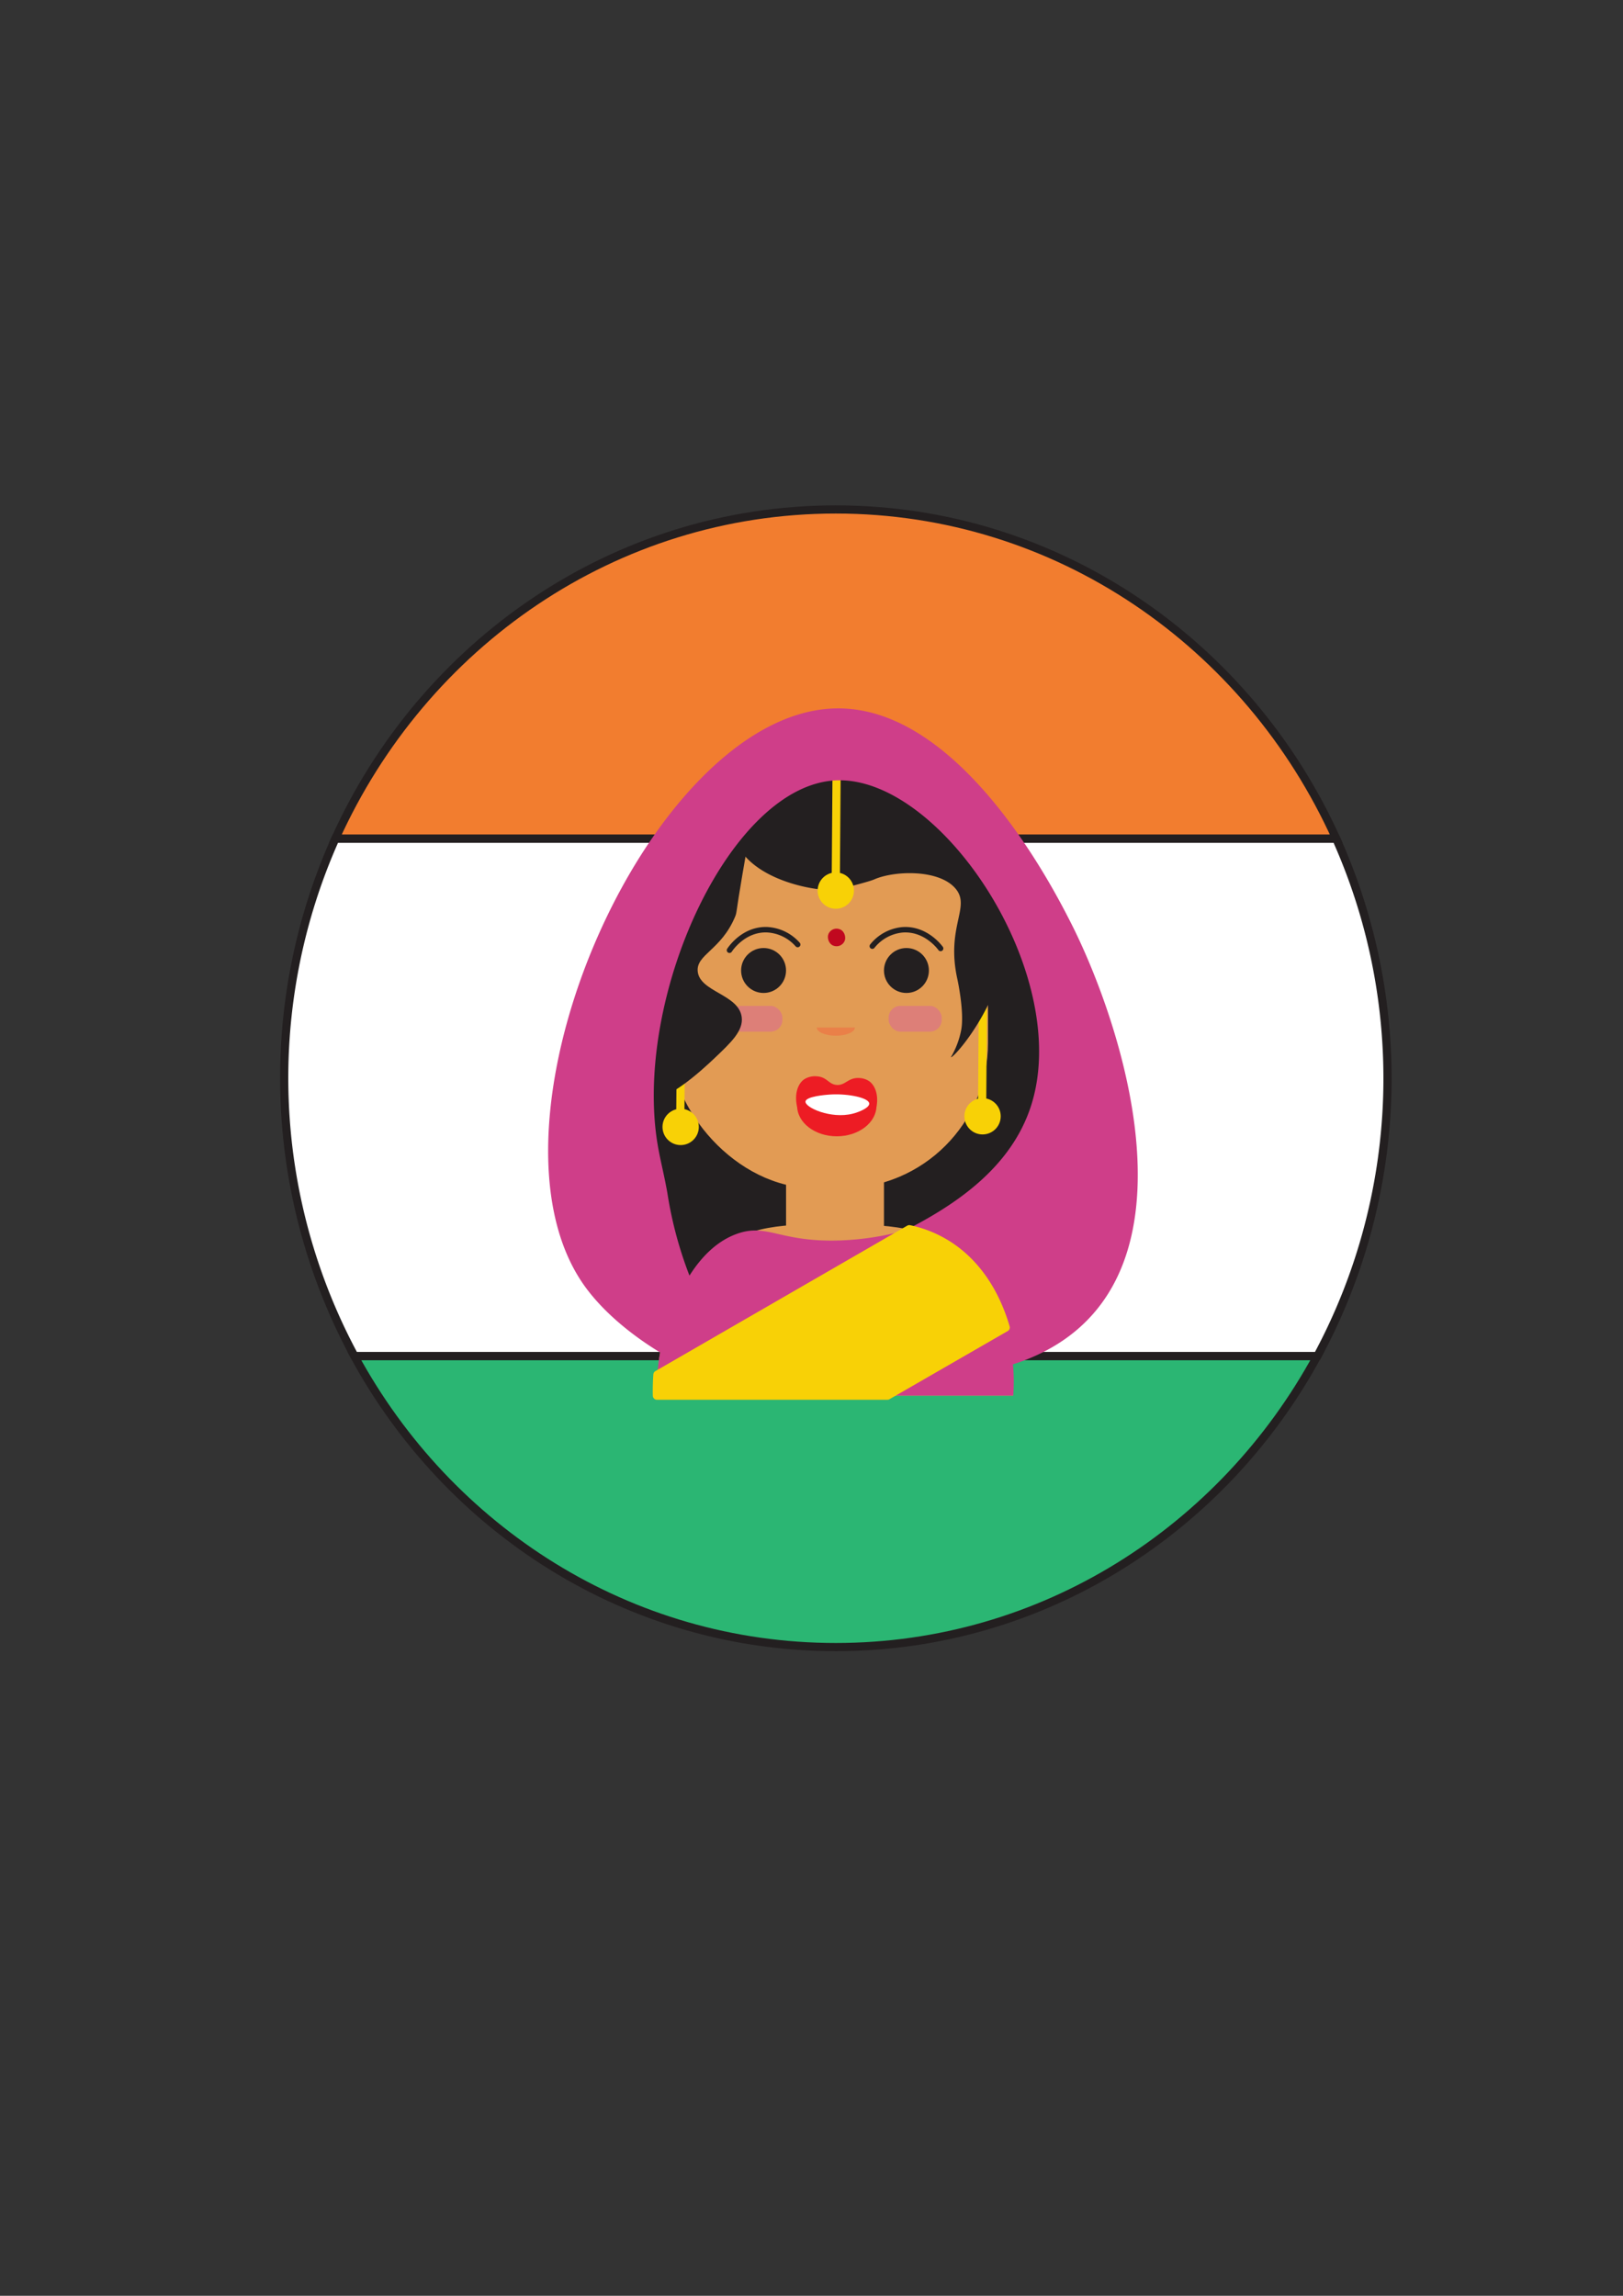 <svg id="Layer_1" data-name="Layer 1" xmlns="http://www.w3.org/2000/svg" viewBox="0 0 595.28 841.89"><rect x="0" y="0" width="595.28" height="841.89" fill="#333333" stroke="none"/><defs><style>.cls-1{fill:#f27d2f;}.cls-1,.cls-12,.cls-2,.cls-3{stroke:#231f20;}.cls-1,.cls-2,.cls-3{stroke-miterlimit:10;}.cls-1,.cls-2,.cls-3,.cls-6,.cls-7{stroke-width:3px;}.cls-2{fill:#2bb673;}.cls-10,.cls-3{fill:#fff;}.cls-4{fill:#231f20;}.cls-5{fill:#e29b54;}.cls-12,.cls-6{fill:none;}.cls-6,.cls-7{stroke:#f8d106;}.cls-12,.cls-6,.cls-7{stroke-linecap:round;stroke-linejoin:round;}.cls-7{fill:#f8d106;}.cls-8{fill:#ea8048;}.cls-9{fill:#ed1c24;}.cls-11{fill:#dd7f78;}.cls-12{stroke-width:2px;}.cls-13{fill:#c1081f;}.cls-14{fill:#cf3e89;}</style></defs><title>icons</title><path class="cls-1" d="M306.55,186.82c-81.3,0-151.39,49.44-183.55,120.74H490.1C457.94,236.27,387.85,186.82,306.55,186.82Z"/><path class="cls-2" d="M306.55,604c75.86,0,142-43.05,176.6-106.74H129.95C164.58,561,230.68,604,306.55,604Z"/><path class="cls-3" d="M490.1,307.57H123a214.61,214.61,0,0,0,7,189.7h353.2A214.61,214.61,0,0,0,490.1,307.57Z"/><path class="cls-4" d="M278.86,277.59a86.42,86.42,0,0,1,61.93,4.31,74.12,74.12,0,0,1,20.76,15.16,64.22,64.22,0,0,1,9.73,12.13,50.21,50.21,0,0,1,4.32,9c4.78,13.05,5.37,30.64,5.53,35.24,0.07,2.21.07,4.16,0.34,7.5,0.71,8.75,2.48,16,3.92,22.89,1,4.74,2.39,10.27,4.69,17.62,4.3,13.76,9.5,21.32,11.09,36.82a87.94,87.94,0,0,1-1.71,28.32c-2.3,11.05-5.36,16-7.77,19.16-3.55,4.63-6.32,8.23-11.54,10.09-9.16,3.28-15.07-2.52-30.19-.93-22,2.32-22,14-42.67,17-20.94,3-38.33-6.59-50.35-13.22-12.74-7-25-13.76-33.28-29.27-1.76-3.27-11.27-21-7.68-41.54,2.74-15.67,13.19-33.88,14.51-48.15,1.06-11.49-1-14.63-2-22.89h0a56,56,0,0,1-.56-9.21c1-33.57,23.86-54.08,23.86-54.08A72.25,72.25,0,0,1,278.86,277.59Z"/><rect class="cls-5" x="245.69" y="291.28" width="116.69" height="144.49" rx="53.35" ry="53.35"/><line class="cls-6" x1="360.53" y1="364.14" x2="360.23" y2="404.67"/><circle class="cls-7" cx="360.38" cy="409.35" r="5.16"/><path class="cls-4" d="M278.14,280.31c-1.41,1.44-12.09,12.58-9.36,25,3.66,16.61,28.25,21,34.75,21,2,0,4.08-.2,4.08-0.2,6.68-1.67,11.66-3,13.1-3.65,7.4-3.21,23.51-3.73,29.63,3.25,6,6.81-3.54,13.93.82,33.44,0,0,2.66,12.18,1.35,18.74a31.32,31.32,0,0,1-3.74,9.8c1.11,0.54,24.87-26.19,20.34-55.46-3-19.44-17.64-32.41-22.78-36.7C319,272.63,283.79,279.17,278.14,280.31Z"/><circle class="cls-4" cx="280.06" cy="355.89" r="8.24"/><circle class="cls-4" cx="332.46" cy="355.89" r="8.24"/><path class="cls-8" d="M313.56,376.8c0,1.66-3.13,3-7,3s-7-1.35-7-3"/><path class="cls-9" d="M321.48,405.45c0,6.21-6.52,11.24-14.56,11.24s-14.56-5-14.56-11.24"/><path class="cls-9" d="M292.37,405.9c-1-4.27,0-8.33,2.63-10.14a7.44,7.44,0,0,1,4.61-1.06c3.86,0.26,4.27,3,7.39,3.16s4.11-2.77,8.13-2.54a7,7,0,0,1,3.53,1.07c2.53,1.72,3.57,5.47,2.82,9.5"/><path class="cls-10" d="M295.44,403.9c0.26-1.79,7-2.44,9.68-2.56,6.05-.28,13.46,1.19,13.69,3.29,0.17,1.55-3.58,3.15-6.1,3.78C304.69,410.42,295.12,406.11,295.44,403.9Z"/><rect class="cls-11" x="325.93" y="368.86" width="19.48" height="9.45" rx="4.33" ry="4.33"/><rect class="cls-11" x="267.49" y="368.86" width="19.48" height="9.45" rx="4.33" ry="4.33"/><rect class="cls-5" x="288.31" y="417.49" width="35.91" height="46.1" rx="11.44" ry="11.44"/><path class="cls-5" d="M241,511.8c-0.13-4.94-.48-34.57,19.52-51.69,13.17-11.27,28.25-11.21,45.76-11.14,18.38,0.08,34.5.14,47.9,12.7,18.49,17.31,17.62,45.08,17.39,50.13"/><path class="cls-12" d="M267.56,348.46c0.25-.39,5.07-7.74,13.66-7.53a16.07,16.07,0,0,1,11.35,5.44"/><line class="cls-6" x1="249.8" y1="371.8" x2="249.5" y2="412.33"/><path class="cls-12" d="M345,347.81c-0.27-.38-5.45-7.47-14-6.84a16.07,16.07,0,0,0-11.06,6"/><path class="cls-4" d="M263.88,291.41c4.08-.23,8.08,4.13,9.79,7.34,2.09,3.95,1.13,7.38-1.38,22-2.47,14.41-1.95,13.68-2.7,15.48-5.09,12.12-14.24,13.81-13.69,19.94,0.68,7.58,15,8.41,16.14,16.76,0.69,5-3.9,9.35-9.77,14.92-4.08,3.87-19.87,18.84-26.78,14.85-2.68-1.55-5.06-6.56,4.74-49.35C253.89,293.75,261.26,291.56,263.88,291.41Z"/><rect class="cls-13" x="303.6" y="340.53" width="6.47" height="6.47" rx="3.24" ry="3.24" transform="translate(172.56 -97.02) rotate(24.81)"/><line class="cls-6" x1="306.86" y1="280.71" x2="306.56" y2="321.25"/><path class="cls-14" d="M308.1,454.88c-22.16.75-26.64-6.46-37.88-2.4-19.88,7.19-26.74,37.34-27.52,40.73a68.07,68.07,0,0,0-1.58,10.89l92.38-53.34A102.63,102.63,0,0,1,308.1,454.88Z"/><path class="cls-14" d="M368.87,486.76l-43.37,25h46.13a65.72,65.72,0,0,0-.69-15.86A75.6,75.6,0,0,0,368.87,486.76Z"/><circle class="cls-7" cx="306.55" cy="326.59" r="5.16"/><circle class="cls-7" cx="249.65" cy="413.25" r="5.16"/><path class="cls-14" d="M214,471c-41.66-59.85,24.7-209.75,92.43-211.22,45.73-1,79.89,65.95,86.22,78.38,17.12,33.62,44.13,112.85,3,148.93-37.4,32.81-111.84,12.93-114.56-4.82-3-19.51,81.32-25.45,97.3-77.49,14.76-48.07-33.42-120.52-71.94-118.6-38.19,1.9-73.2,77.23-65.62,131.13,1,7,2.44,11.78,3.92,20h0a145.28,145.28,0,0,0,16.43,48.23c6.23,11.61,10.71,17.75,8.86,19.83C265.94,510,229.89,493.75,214,471Z"/><path class="cls-7" d="M352.21,459.84a42.83,42.83,0,0,0-18.7-9.08L241.13,504.1c-0.21,2.93-.24,5.54-0.19,7.7H325.5l43.37-25C366.55,478.86,361.86,467.94,352.21,459.84Z"/></svg>